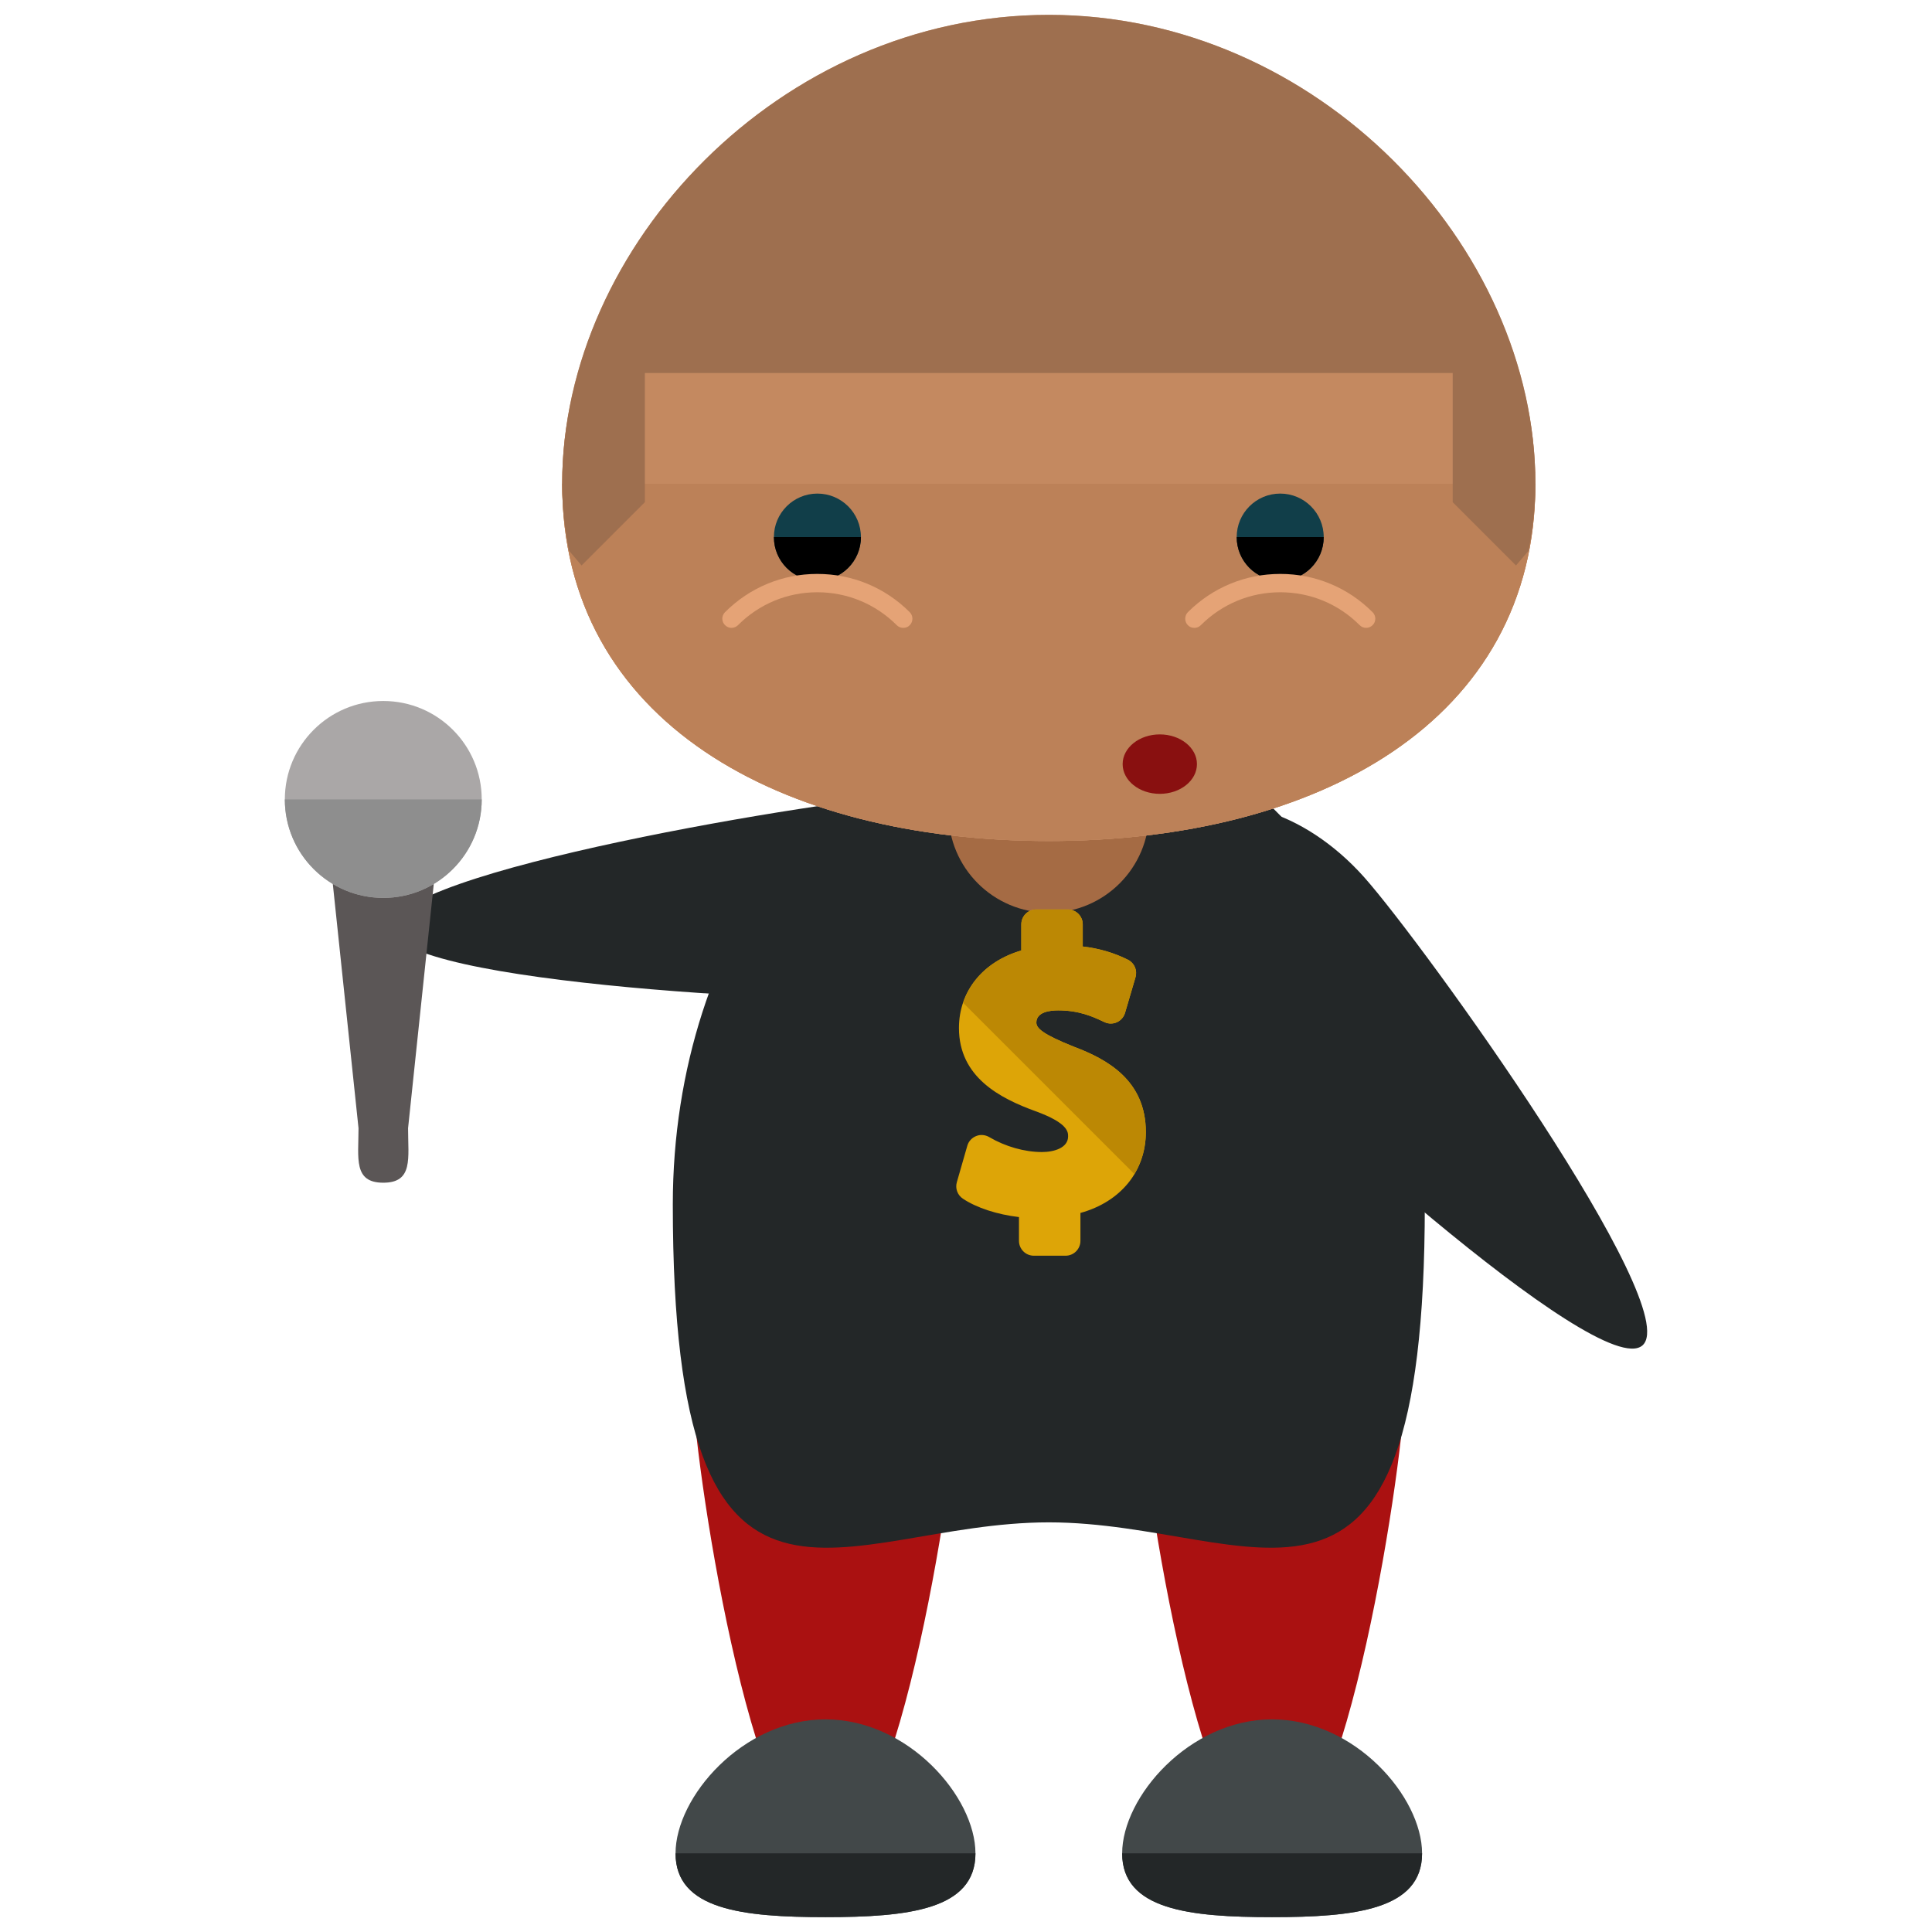 <?xml version="1.0" encoding="utf-8"?>
<!-- Generator: Adobe Illustrator 16.0.0, SVG Export Plug-In . SVG Version: 6.00 Build 0)  -->
<!DOCTYPE svg PUBLIC "-//W3C//DTD SVG 1.1//EN" "http://www.w3.org/Graphics/SVG/1.1/DTD/svg11.dtd">
<svg version="1.1" id="Layer_1" xmlns="http://www.w3.org/2000/svg" xmlns:xlink="http://www.w3.org/1999/xlink" x="0px" y="0px"
	 width="65px" height="65px" viewBox="0 0 65 65" enable-background="new 0 0 65 65" xml:space="preserve">
<g>
	<g>
		<g>
			<g>
				<g>
					<g>
						<path fill="#AA1111" d="M32.258,46.446c0,2.476-2.008,15.827-4.486,15.827c-2.475,0-4.482-13.352-4.482-15.827
							s2.008-4.484,4.482-4.484C30.25,41.962,32.258,43.971,32.258,46.446z"/>
						<path fill="#AA1111" d="M47.283,46.446c0,2.476-2.008,15.827-4.486,15.827c-2.475,0-4.482-13.352-4.482-15.827
							s2.008-4.484,4.482-4.484C45.275,41.962,47.283,43.971,47.283,46.446z"/>
					</g>
					<path fill="#232728" d="M47.936,40.521c0,16.038-5.662,10.697-12.65,10.697c-6.986,0-12.65,5.341-12.65-10.697
						c0-9.17,5.666-16.603,12.65-16.603C42.271,23.919,47.936,31.352,47.936,40.521z"/>
					<path fill="#232728" d="M39.646,27.708c1.432-1.273,4.229-0.465,6.25,1.805c2.018,2.27,10.793,14.475,9.365,15.75
						c-1.434,1.271-12.533-8.873-14.551-11.143C38.693,31.853,38.217,28.981,39.646,27.708z"/>
					<g>
						<path fill="#424849" d="M32.818,62.354c0,1.896-2.26,2.146-5.045,2.146s-5.045-0.249-5.045-2.146
							c0-1.897,2.26-4.508,5.045-4.508S32.818,60.457,32.818,62.354z"/>
						<path fill="#232728" d="M32.818,62.354c0,1.896-2.26,2.146-5.045,2.146s-5.045-0.249-5.045-2.146"/>
					</g>
					<g>
						<path fill="#424849" d="M47.844,62.354c0,1.896-2.26,2.146-5.045,2.146s-5.045-0.249-5.045-2.146
							c0-1.897,2.26-4.508,5.045-4.508S47.844,60.457,47.844,62.354z"/>
						<path fill="#232728" d="M47.844,62.354c0,1.896-2.26,2.146-5.045,2.146s-5.045-0.249-5.045-2.146"/>
					</g>
					<g>
						<path fill="#232728" d="M36.614,29.854c-0.113-1.912-2.662-3.318-5.696-3.143c-3.031,0.178-17.867,2.604-17.759,4.515
							c0.115,1.913,15.137,2.588,18.168,2.41C34.356,33.459,36.724,31.766,36.614,29.854z"/>
					</g>
					<circle fill="#A56B44" cx="35.285" cy="27.333" r="3.375"/>
					<g>
						<path fill="#D8A17C" d="M51.656,16.275c0,7.999-7.33,12.02-16.369,12.02c-9.041,0-16.373-4.021-16.373-12.02
							c0-8.001,7.332-15.775,16.373-15.775C44.326,0.5,51.656,8.274,51.656,16.275z"/>
						<path fill="#C48960" d="M51.656,16.275c0,7.999-7.33,12.02-16.369,12.02c-9.041,0-16.373-4.021-16.373-12.02
							c0-8.001,7.332-14.192,16.373-14.192C44.326,2.083,51.656,8.274,51.656,16.275z"/>
						<path fill="#BC8158" d="M51.656,16.275c0,7.999-7.33,12.02-16.369,12.02c-9.041,0-16.373-4.021-16.373-12.02"/>
						<path fill="#9E6F4F" d="M35.287,0.5c-9.041,0-16.373,7.774-16.373,15.775c0,0.794,0.092,1.537,0.23,2.253l0.422,0.496
							l2.13-2.129V12.55h13.462h0.255h13.462v4.346l2.129,2.129l0.422-0.496c0.139-0.716,0.23-1.459,0.23-2.253
							C51.656,8.274,44.326,0.5,35.287,0.5z"/>
					</g>
					<g>
						<g>
							<circle fill="#113E49" cx="27.501" cy="18.07" r="1.464"/>
							<path d="M28.965,18.07c0,0.811-0.656,1.465-1.465,1.465s-1.463-0.654-1.463-1.465"/>
							<g>
								<path fill="#E5A376" d="M30.389,21.124c-0.078,0-0.158-0.028-0.219-0.091c-0.715-0.714-1.664-1.107-2.672-1.107h-0.002
									c-1.008,0-1.955,0.394-2.666,1.106c-0.121,0.121-0.316,0.124-0.436,0.001c-0.121-0.117-0.125-0.312-0.004-0.434
									c0.83-0.831,1.932-1.29,3.105-1.29h0.002c1.176,0,2.279,0.456,3.111,1.288c0.119,0.119,0.119,0.318,0,0.436
									C30.549,21.096,30.471,21.124,30.389,21.124z"/>
							</g>
						</g>
						<g>
							<circle fill="#113E49" cx="43.071" cy="18.07" r="1.464"/>
							<path d="M41.607,18.07c0,0.811,0.654,1.465,1.465,1.465c0.809,0,1.463-0.654,1.463-1.465"/>
							<g>
								<path fill="#E5A376" d="M40.184,21.124c0.076,0,0.156-0.028,0.217-0.091c0.715-0.714,1.664-1.107,2.672-1.107h0.002
									c1.008,0,1.957,0.394,2.668,1.106c0.119,0.121,0.314,0.124,0.436,0.001c0.121-0.117,0.123-0.312,0.002-0.434
									c-0.826-0.831-1.932-1.29-3.105-1.29h-0.002c-1.174,0-2.277,0.456-3.111,1.288c-0.117,0.119-0.117,0.318,0,0.436
									C40.023,21.096,40.102,21.124,40.184,21.124z"/>
							</g>
						</g>
					</g>
				</g>
			</g>
		</g>
	</g>
	<g>
		<path fill="#DDA507" d="M36.128,35.215c-1.051-0.42-1.261-0.622-1.261-0.812c0-0.357,0.46-0.41,0.735-0.41
			c0.71,0,1.177,0.219,1.486,0.362l0.075,0.035c0.133,0.062,0.284,0.061,0.417,0.001c0.131-0.061,0.23-0.176,0.271-0.315
			l0.352-1.198c0.069-0.232-0.038-0.479-0.254-0.588c-0.468-0.234-0.97-0.382-1.521-0.446v-0.745c0-0.277-0.226-0.501-0.5-0.501
			h-1.067c-0.276,0-0.5,0.224-0.5,0.501v0.879c-1.288,0.376-2.098,1.364-2.098,2.608c0,1.654,1.381,2.366,2.581,2.801
			c1.091,0.397,1.091,0.699,1.091,0.845c0,0.389-0.474,0.527-0.88,0.527c-0.586,0-1.233-0.184-1.775-0.504
			c-0.135-0.078-0.297-0.092-0.44-0.033c-0.144,0.058-0.254,0.178-0.296,0.326l-0.352,1.225c-0.061,0.209,0.021,0.434,0.203,0.555
			c0.463,0.309,1.157,0.533,1.887,0.619v0.799c0,0.277,0.225,0.501,0.5,0.501h1.068c0.276,0,0.5-0.224,0.5-0.501v-0.938
			c1.35-0.372,2.2-1.403,2.2-2.719C38.551,36.347,37.249,35.636,36.128,35.215z"/>
		<path fill="#BC8804" d="M38.551,38.088c0-1.741-1.302-2.452-2.423-2.873c-1.051-0.42-1.261-0.622-1.261-0.812
			c0-0.357,0.46-0.41,0.735-0.41c0.71,0,1.177,0.219,1.486,0.362l0.075,0.035c0.133,0.062,0.284,0.061,0.417,0.001
			c0.131-0.061,0.23-0.176,0.271-0.315l0.352-1.198c0.069-0.232-0.038-0.479-0.254-0.588c-0.468-0.234-0.97-0.382-1.521-0.446
			v-0.745c0-0.277-0.226-0.501-0.5-0.501h-1.067c-0.276,0-0.5,0.224-0.5,0.501v0.879c-0.977,0.285-1.676,0.924-1.959,1.758
			l5.763,5.762C38.411,39.087,38.551,38.611,38.551,38.088z"/>
	</g>
	<path fill="#5B5656" d="M13.729,37.958c0,1.012,0.18,1.833-0.834,1.833l0,0c-1.012,0-0.833-0.821-0.833-1.833l-1-9.5
		c0-1.012,0.821-1.833,1.833-1.833l0,0c1.014,0,1.834,0.821,1.834,1.833L13.729,37.958z"/>
	<circle fill="#AAA7A7" cx="12.895" cy="26.896" r="3.312"/>
	<path fill="#8E8E8E" d="M16.207,26.896c0,1.83-1.482,3.312-3.312,3.312s-3.312-1.482-3.312-3.312"/>
	<ellipse fill="#891010" cx="39.02" cy="25.708" rx="1.25" ry="1"/>
</g>
</svg>
